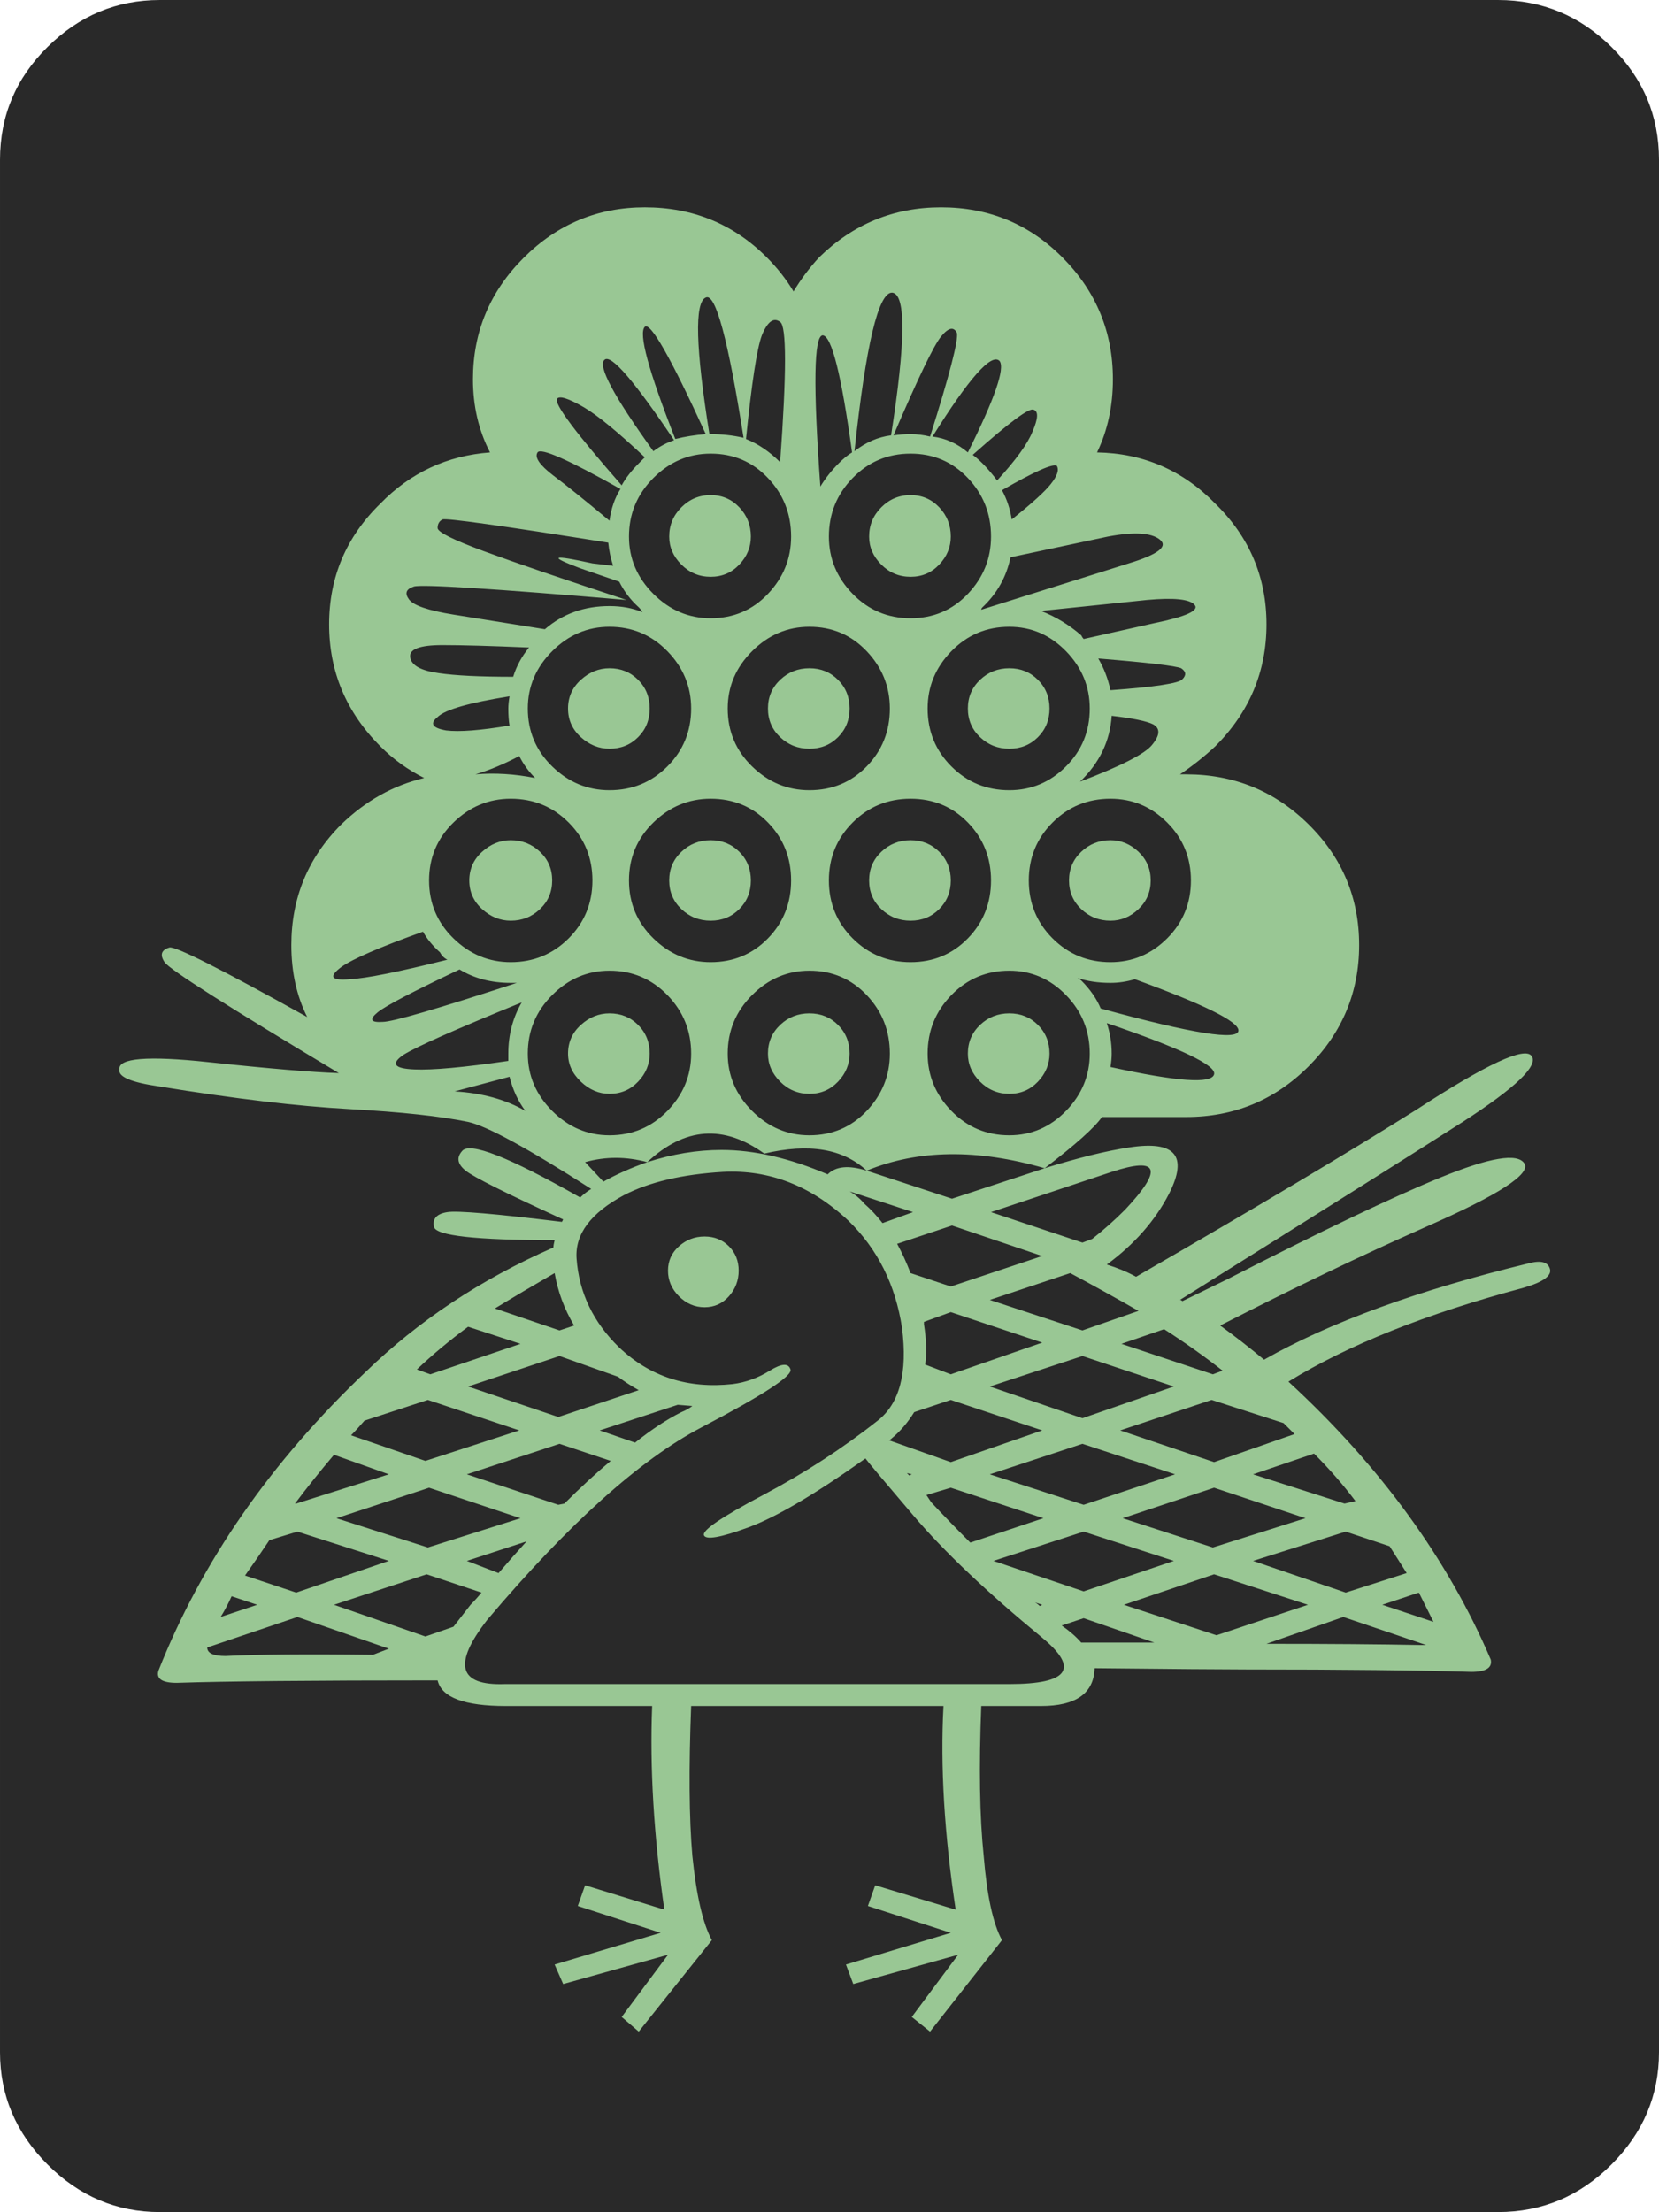 <?xml version="1.0" standalone="no"?>
<!DOCTYPE svg PUBLIC "-//W3C//DTD SVG 1.1//EN" "http://www.w3.org/Graphics/SVG/1.1/DTD/svg11.dtd" >
<svg xmlns="http://www.w3.org/2000/svg" xmlns:xlink="http://www.w3.org/1999/xlink" version="1.1" viewBox="0 -49 1361 1814">
   <path fill="#292929" d="M131 1765q-53 0 -92 -39t-39 -92v-1552q0 -54 39 -92.5t92 -38.5h1098
q54 0 93 38.5t39 92.5v1552q0 53 -39 92t-93 39h-1098z" />
   <path fill="#99C794"
d="M578 1023q12 0 20 -9t8 -21t-8 -20t-20 -8t-21 8t-9 20t9 21t21 9zM828 848q14 0 23.5 -10t9.5 -23q0 -14 -9.5 -23.5t-23.5 -9.5t-24 9.5t-10 23.5q0 13 10 23t24 10zM664 848q14 0 23.5 -10t9.5 -23q0 -14 -9.5 -23.5t-23.5 -9.5t-24 9.5t-10 23.5q0 13 10 23t24 10z
M500 848q14 0 23.5 -10t9.5 -23q0 -14 -9.5 -23.5t-23.5 -9.5q-13 0 -23.5 9.5t-10.5 23.5q0 13 10.5 23t23.5 10zM911 706q13 0 23 -9.5t10 -23.5t-10 -23.5t-23 -9.5q-14 0 -24 9.5t-10 23.5t10 23.5t24 9.5zM747 706q14 0 23.5 -9.5t9.5 -23.5t-9.5 -23.5t-23.5 -9.5
t-24 9.5t-10 23.5t10 23.5t24 9.5zM583 706q14 0 23.5 -9.5t9.5 -23.5t-9.5 -23.5t-23.5 -9.5t-24 9.5t-10 23.5t10 23.5t24 9.5zM419 706q14 0 24 -9.5t10 -23.5t-10 -23.5t-24 -9.5q-13 0 -23.5 9.5t-10.5 23.5t10.5 23.5t23.5 9.5zM500 565q14 0 23.5 -9.5t9.5 -23.5
t-9.5 -23.5t-23.5 -9.5q-13 0 -23.5 9.5t-10.5 23.5t10.5 23.5t23.5 9.5zM664 565q14 0 23.5 -9.5t9.5 -23.5t-9.5 -23.5t-23.5 -9.5t-24 9.5t-10 23.5t10 23.5t24 9.5zM828 565q14 0 23.5 -9.5t9.5 -23.5t-9.5 -23.5t-23.5 -9.5t-24 9.5t-10 23.5t10 23.5t24 9.5zM747 424
q14 0 23.5 -10t9.5 -23q0 -14 -9.5 -24t-23.5 -10t-24 10t-10 24q0 13 10 23t24 10zM583 424q14 0 23.5 -10t9.5 -23q0 -14 -9.5 -24t-23.5 -10t-24 10t-10 24q0 13 10 23t24 10zM627 897q-50 -36 -96 7q-26 -7 -51 0l15 16l-10 6q-78 -50 -101 -55q-34 -7 -97.5 -10.5
t-155.5 -18.5q-35 -5 -33 -14q-2 -14 73 -6t107 9q-137 -82 -143 -91t4 -12q7 -2 113 57q-13 -26 -13 -59q0 -58 41 -99q30 -29 68 -38q-20 -10 -36 -26q-42 -42 -42 -100t42 -99q37 -38 90 -42q-14 -27 -14 -60q0 -58 41.5 -99.5t99.5 -41.5q59 0 100 41q13 13 22 28
q9 -15 21 -28q42 -41 100 -41q59 0 100 41.5t41 99.5q0 33 -13 60q57 1 97 42q42 41 42 99t-42 100q-14 13 -29 23h5q59 0 100.5 41t41.5 99t-41.5 99.5t-100.5 41.5h-69q-9 13 -47 42q-83 -24 -146 2q-29 -27 -84 -14zM828 882q27 0 46.5 -20t19.5 -47q0 -28 -19.5 -48
t-46.5 -20q-28 0 -47.5 20t-19.5 48q0 27 19.5 47t47.5 20zM664 882q28 0 47 -20t19 -47q0 -28 -19 -48t-47 -20q-27 0 -47 20t-20 48q0 27 20 47t47 20zM500 882q28 0 47.5 -20t19.5 -47q0 -28 -19.5 -48t-47.5 -20q-27 0 -47 20t-20 48q0 27 20 47t47 20zM911 740
q27 0 46.5 -19.5t19.5 -47.5t-19.5 -47.5t-46.5 -19.5q-28 0 -47.5 19.5t-19.5 47.5t19.5 47.5t47.5 19.5zM747 740q28 0 47 -19.5t19 -47.5t-19 -47.5t-47 -19.5t-47.5 19.5t-19.5 47.5t19.5 47.5t47.5 19.5zM583 740q28 0 47 -19.5t19 -47.5t-19 -47.5t-47 -19.5
q-27 0 -47 19.5t-20 47.5t20 47.5t47 19.5zM419 740q28 0 47.5 -19.5t19.5 -47.5t-19.5 -47.5t-47.5 -19.5q-27 0 -47 19.5t-20 47.5t20 47.5t47 19.5zM500 599q28 0 47.5 -19.5t19.5 -47.5q0 -27 -19.5 -47t-47.5 -20q-27 0 -47 20t-20 47q0 28 20 47.5t47 19.5zM664 599
q28 0 47 -19.5t19 -47.5q0 -27 -19 -47t-47 -20q-27 0 -47 20t-20 47q0 28 20 47.5t47 19.5zM828 599q27 0 46.5 -19.5t19.5 -47.5q0 -27 -19.5 -47t-46.5 -20q-28 0 -47.5 20t-19.5 47q0 28 19.5 47.5t47.5 19.5zM747 458q28 0 47 -20t19 -47q0 -28 -19 -48t-47 -20
t-47.5 20t-19.5 48q0 27 19.5 47t47.5 20zM583 458q28 0 47 -20t19 -47q0 -28 -19 -48t-47 -20q-27 0 -47 20t-20 48q0 27 20 47t47 20zM903 778q113 31 113 18q0 -11 -85 -42q-10 3 -20 3q-15 0 -27 -4q2 1 3 2q11 11 16 23zM911 826q82 18 85 6q3 -11 -88 -42q4 12 4 25
q0 5 -1 11zM428 773q-81 33 -97 43q-16 11 9 12q22 1 77 -7v-6q0 -23 11 -42zM418 834l-45 12q34 2 58 16q-9 -12 -13 -28zM377 746q-57 27 -67 35q-11 9 4 8q12 0 110 -32h-5q-24 0 -42 -11zM347 715q-53 19 -67 29q-16 12 7 10q20 -1 80 -16q-4 -2 -6 -6q-9 -8 -14 -17z
M886 592q50 -19 59 -30q10 -12 1 -17q-8 -4 -34 -7q-2 31 -26 54zM911 517q55 -4 59 -9q5 -5 -1 -9q-7 -3 -68 -8q7 12 10 26zM889 475l58 -13q39 -8 33 -15t-39 -4l-87 9q18 7 33 20q1 2 2 3zM527 453q-1 -2 -3 -4q-10 -9 -16 -21l-32 -11q-40 -15 10 -4l17 2q-3 -9 -4 -19
q-132 -21 -136 -19t-4 7t38 19t117 40q-165 -14 -174.5 -11t-4 10.5t36.5 12.5l75 12q22 -19 53 -19q15 0 27 5zM434 482q-47 -2 -71 -2q-28 0 -26.5 10t23.5 13q20 3 61 3q4 -13 13 -24zM418 522q-50 8 -59 17q-10 8 7 11q16 2 52 -4q-1 -6 -1 -14q0 -4 1 -10zM426 571
q-19 10 -36 15q24 -2 49 3q-8 -8 -13 -18zM731 308q18 -115 1 -117q-17 -1 -31 130q14 -11 30 -13zM699 322q-13 -95 -24 -96q-11 0 -2 124q6 -10 15 -19q6 -6 11 -9zM794 322q33 -66 26 -75q-10 -10 -55 62q16 2 29 13zM763 309q24 -76 22 -85q-4 -8 -13 3t-39 81
q7 -1 14 -1q8 0 16 2zM818 345q23 -25 29 -40q7 -16 1 -18q-5 -3 -50 37q4 3 8 7q6 6 12 14zM830 377q25 -20 32 -29q8 -10 5 -15q-5 -3 -45 20q6 11 8 24zM805 451l121 -38q36 -11 25.5 -19.5t-42.5 -2.5l-80 17q-5 24 -23 41q-1 1 -1 2zM640 330q8 -110 0 -115
q-8 -6 -15 11q-6 16 -13 85q15 6 28 19zM610 310q-19 -121 -31 -115q-14 6 3 112h1q14 0 27 3zM579 307q-43 -94 -50 -88q-8 8 25 92q12 -3 25 -4zM553 312q-49 -73 -57 -66q-9 7 40 75q8 -6 17 -9zM529 326q-33 -31 -50 -41q-19 -11 -22 -7q-4 6 53 71q5 -9 14 -18z
M509 352q-64 -36 -68 -30t13 19q16 12 46 37q2 -15 9 -26zM458 1185l5 -1q20 -20 38 -35l-42 -14l-76 25zM244 1207l-23 7q-10 15 -20 29l42 14l76 -26zM521 1134q20 -16 38 -25q5 -2 9 -5l-12 -1l-64 21zM190 1260q-4 9 -9 17l30 -10zM1102 1277l-63 22q77 0 127 1h4z
M1176 1281l-12 -24l-30 10zM697 928q7 4 12 10q8 7 15 16l25 -9zM996 1242l-74 25l76 25l75 -25zM1104 1257l50 -16l-14 -22l-36 -12l-76 24zM889 1278l-18 6q10 7 16 14h60zM781 956l-45 15q6 11 11 24l33 11l75 -25zM888 970l8 -3q14 -11 27 -24q47 -50 -11 -31l-99 33z
M889 1207l-74 24l74 25l74 -25zM995 1220l76 -24l-75 -25l-75 25zM849 1265q2 1 4 3l2 -1zM1103 1184l9 -2q-15 -20 -34 -39l-50 17zM780 1027l-22 8v2q3 19 1 33l21 8l75 -26zM888 1042l46 -16q-28 -16 -56 -31l-66 22zM888 1135l-76 25l77 25l75 -25zM996 1150l66 -23
l-9 -9l-59 -19l-75 25zM780 1171l-20 6l4 6q14 15 32 33l60 -20zM888 1114l75 -26l-75 -25l-76 25zM780 1099l-30 10q-8 13 -19 22q-1 1 -2 1l51 18l75 -26zM995 1078l8 -3q-23 -18 -48 -34l-35 12zM744 1159l2 2l2 -1zM384 1039q-23 17 -42 35l11 4l74 -25zM459 1042l12 -4
q-12 -20 -16 -43q-26 15 -49 29zM351 1099l-52 17q-6 7 -11 12l61 21l77 -25zM458 1113l66 -22q-9 -5 -17 -11l-48 -17l-75 25zM274 1144q-17 20 -32 40h1l76 -24zM349 1293l23 -8l14 -18q5 -5 9 -10l-45 -15l-76 25zM244 1277l-74 25q0 7 15 7q40 -2 121 -1l13 -5z
M409 1241q12 -14 23 -26l-49 16zM352 1171l-76 25l75 24l76 -24zM462 951q-70 -32 -80 -40t-3 -16q9 -12 97 38q-8 7 -14 18zM455 968q-97 0 -99 -11q-2 -10 11 -12q12 -2 94 8q-4 9 -6 15zM567 1350q-3 77 1 123q5 49 16 69l-60 75l-14 -12l38 -51l-86 24l-7 -16l87 -26
l-68 -22l6 -17l65 20q-13 -91 -10 -167h32zM805 1350q-3 75 2 123q4 49 15 69l-59 75l-15 -12l38 -51l-86 24l-6 -16l86 -26l-68 -22l6 -17l66 20q-14 -93 -10 -167h31zM711 911l70 23l76 -25q42 -13 69 -17q57 -9 33 38q-17 33 -51 58q13 4 24 10q144 -83 230 -137
q86 -56 94.5 -44t-56.5 54q-61 39 -232 146q1 0 2 1l37 -18q115 -59 175 -83.5t68.5 -11.5t-80.5 52q-79 35 -169 81q18 13 36 28q81 -46 217 -79q15 -4 17.5 4.5t-21.5 15.5q-120 32 -193 77q113 104 166 228q2 10 -16 10q-65 -2 -185 -2q-28 0 -124 -1q-1 31 -44 31h-439
q-51 0 -56 -21q-154 0 -214 2q-18 0 -15 -10q53 -134 170 -245q65 -63 154 -102q0 -2 1 -6q2 -6 6 -15l1 -2q6 -11 14 -18q4 -4 9 -7l10 -6q16 -9 36 -16q31 -10 61 -10q40 0 87 20q10 -10 32 -3zM855 1294q-68 -56 -105.5 -100t-39.5 -47q-62 44 -96 56.5t-36.5 6.5
t48.5 -33t94 -61q27 -21 20 -76q-8 -53 -44 -88q-46 -43 -103 -40q-50 3 -81 19q-41 22 -39 52q3 42 35 73q38 36 93 30q16 -2 30.5 -11t17 -1t-73 47.5t-175.5 157.5q-43 55 14 53h414q73 0 27 -38z" />
</svg>
